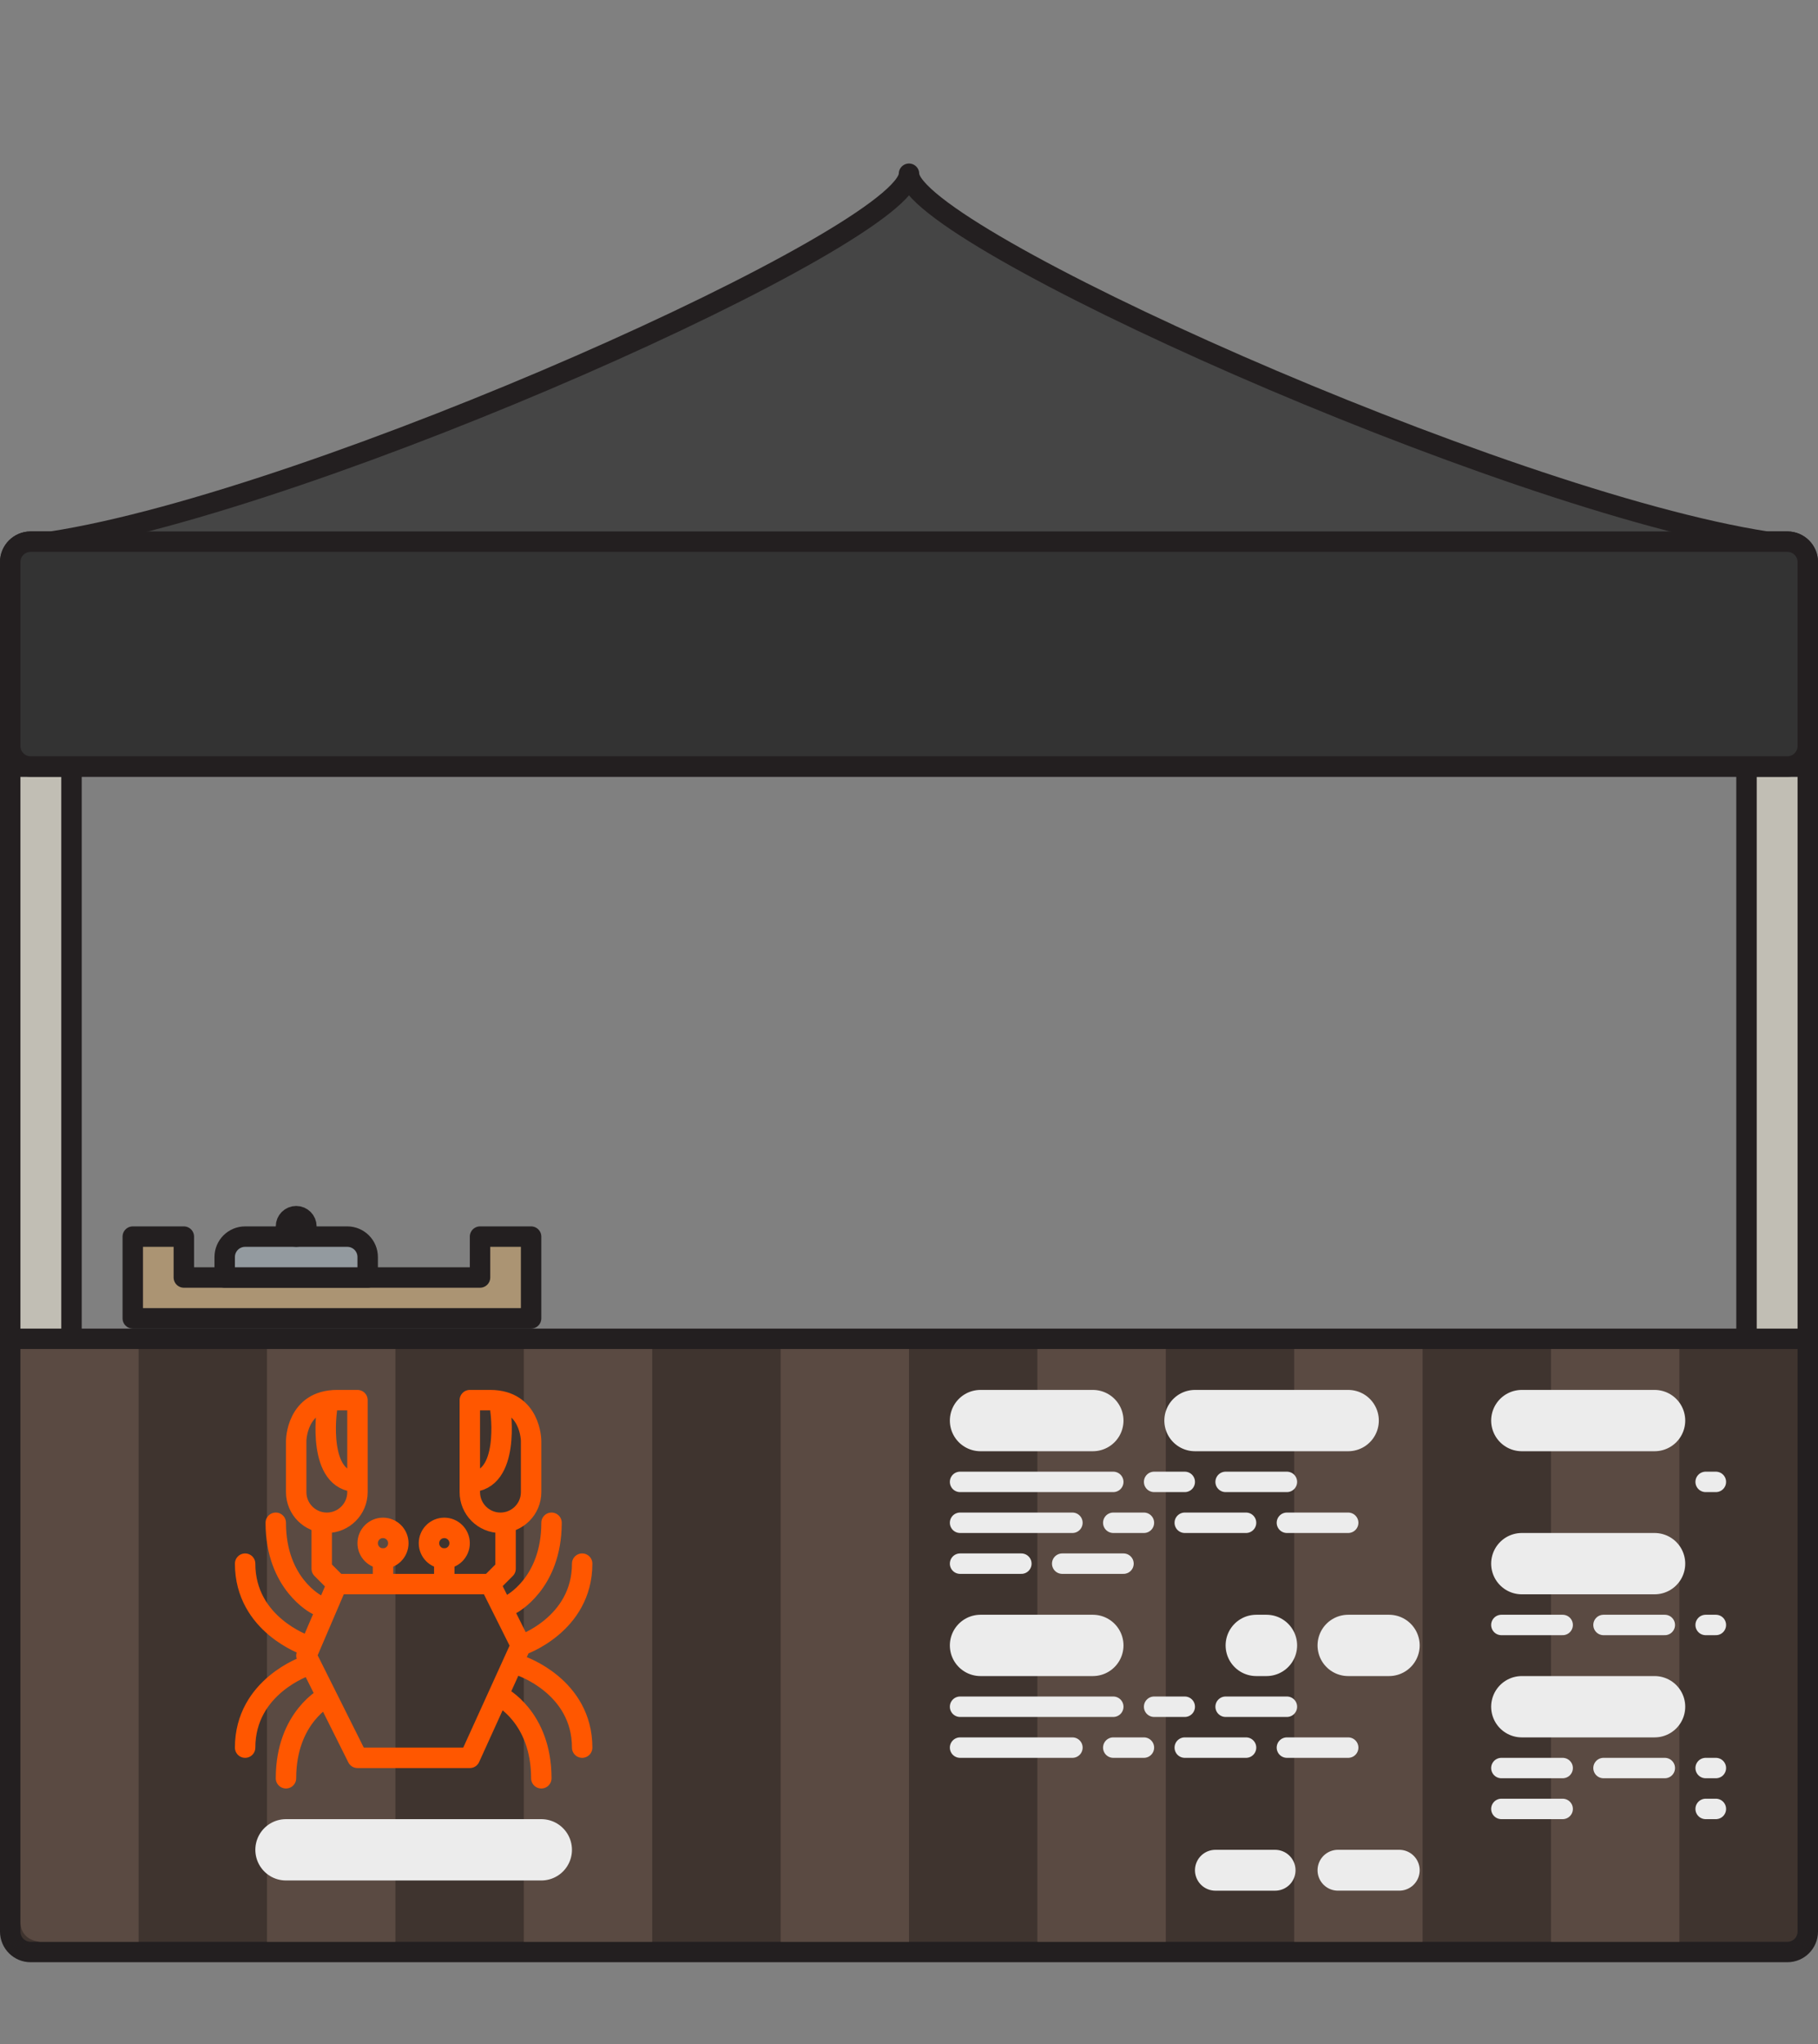 <svg xmlns="http://www.w3.org/2000/svg" width="356" height="400" viewBox="6.5 0 356 400" enable-background="new 6.5 0 356 400"><rect x="6.5" y="0" width="356" height="400" fill="#808080" stroke="none"/><path fill="#C1BEB4" stroke="#231F20" stroke-width="4" stroke-linecap="round" stroke-linejoin="round" stroke-miterlimit="10" d="M8.5 150h12v148h-12zM348.5 150h12v148h-12z"/><path fill="#454545" stroke="#231F20" stroke-width="4" stroke-linecap="round" stroke-linejoin="round" stroke-miterlimit="10" d="M356.5 106h-4c-52-8-168-60-168-72 0 12-116 64-168 72h-4c-2.21 0-4 1.79-4 4v40h352v-40c0-2.21-1.79-4-4-4z"/><path fill="#333" stroke="#231F20" stroke-width="4" stroke-linecap="round" stroke-linejoin="round" stroke-miterlimit="10" d="M360.5 146c0 2.21-1.79 4-4 4h-344c-2.21 0-4-1.79-4-4v-36c0-2.21 1.79-4 4-4h344c2.21 0 4 1.79 4 4v36z"/><path fill="#3F342F" stroke="#231F20" stroke-width="4" stroke-linecap="round" stroke-linejoin="round" stroke-miterlimit="10" d="M360.5 378c0 2.21-1.79 4-4 4h-344c-2.21 0-4-1.79-4-4V262h352v116z"/><path fill="#5A4A42" d="M58.785 264H83.93v116H58.784zM10.5 264h23.144v116H14.5s-4 0-4-4V264zM109.07 264h25.145v116H109.07zM159.357 264H184.5v116h-25.143zM209.643 264h25.143v116h-25.143zM259.93 264h25.142v116H259.93zM310.215 264h25.143v116h-25.143z"/><path fill="none" stroke="#FF5700" stroke-width="4" stroke-linecap="round" stroke-linejoin="round" stroke-miterlimit="10" d="M72.5 310h30l6 12-10 22h-22l-10-20zM106.5 314s8-4 8-16M108.5 322s12-4 12-16M68.5 314s-8-4-8-16M66.5 322s-12-4-12-16M70.5 332s-8 4-8 16M66.5 326s-12 4-12 16M104.5 332s8 4 8 16M108.5 326s12 4 12 16"/><g fill="none" stroke="#FF5700" stroke-width="4" stroke-linecap="round" stroke-linejoin="round" stroke-miterlimit="10"><circle cx="81.5" cy="302" r="3"/><path d="M81.5 310v-5"/></g><g fill="none" stroke="#FF5700" stroke-width="4" stroke-linecap="round" stroke-linejoin="round" stroke-miterlimit="10"><circle cx="93.5" cy="302" r="3"/><path d="M93.5 310v-5"/></g><path fill="none" stroke="#FF5700" stroke-width="4" stroke-linecap="round" stroke-linejoin="round" stroke-miterlimit="10" d="M72.5 310l-3-3v-9"/><path fill="none" stroke="#FF5700" stroke-width="4" stroke-linecap="round" stroke-linejoin="round" stroke-miterlimit="10" d="M76.5 292c0 3.313-2.687 6-6 6s-6-2.687-6-6v-10s0-8 8-8h4v18zM70.5 276s-2 14 6 14M102.5 310l3-3v-9"/><path fill="none" stroke="#FF5700" stroke-width="4" stroke-linecap="round" stroke-linejoin="round" stroke-miterlimit="10" d="M98.5 292c0 3.313 2.687 6 6 6s6-2.687 6-6v-10s0-8-8-8h-4v18zM104.5 276s2 14-6 14"/><path fill="none" stroke="#ECECEC" stroke-width="12" stroke-linecap="round" stroke-linejoin="round" stroke-miterlimit="10" d="M62.5 362h50M198.5 278h22M198.5 322h22M252.5 322h2M270.5 322h8"/><path fill="none" stroke="#ECECEC" stroke-width="8" stroke-linecap="round" stroke-linejoin="round" stroke-miterlimit="10" d="M280.5 365.997h-12M256.19 366H244.5"/><path fill="none" stroke="#ECECEC" stroke-width="12" stroke-linecap="round" stroke-linejoin="round" stroke-miterlimit="10" d="M236.5 322M304.5 278h26M304.5 306h26M304.5 334h26M240.5 278h30"/><path fill="none" stroke="#ECECEC" stroke-width="4" stroke-linecap="round" stroke-linejoin="round" stroke-miterlimit="10" d="M194.5 290h30M232.5 290h6M246.5 290h12M194.5 298h22M194.5 306h12M214.5 306h12M300.5 346h12M300.5 354h12M320.5 346h12M340.5 346h2M300.5 318h12M320.5 318h12M340.5 318h2M340.5 290h2M340.5 354h2M224.5 298h6M238.5 298h12M258.5 298h12M194.5 334h30M232.5 334h6M246.5 334h12M194.5 342h22M224.5 342h6M238.5 342h12M258.5 342h12"/><path fill="#AB9473" stroke="#231F20" stroke-width="4" stroke-linecap="round" stroke-linejoin="round" stroke-miterlimit="10" d="M100.5 242v8h-58v-8h-10v16h78v-16z"/><path fill="#939A9F" stroke="#231F20" stroke-width="4" stroke-linecap="round" stroke-linejoin="round" stroke-miterlimit="10" d="M78.5 246c0-2.21-1.79-4-4-4h-20c-2.21 0-4 1.79-4 4v4h28v-4z"/><path fill="#6C7071" stroke="#231F20" stroke-width="4" stroke-linecap="round" stroke-linejoin="round" stroke-miterlimit="10" d="M66.5 240c0 1.104-.896 2-2 2s-2-.896-2-2 .896-2 2-2 2 .896 2 2z"/></svg>